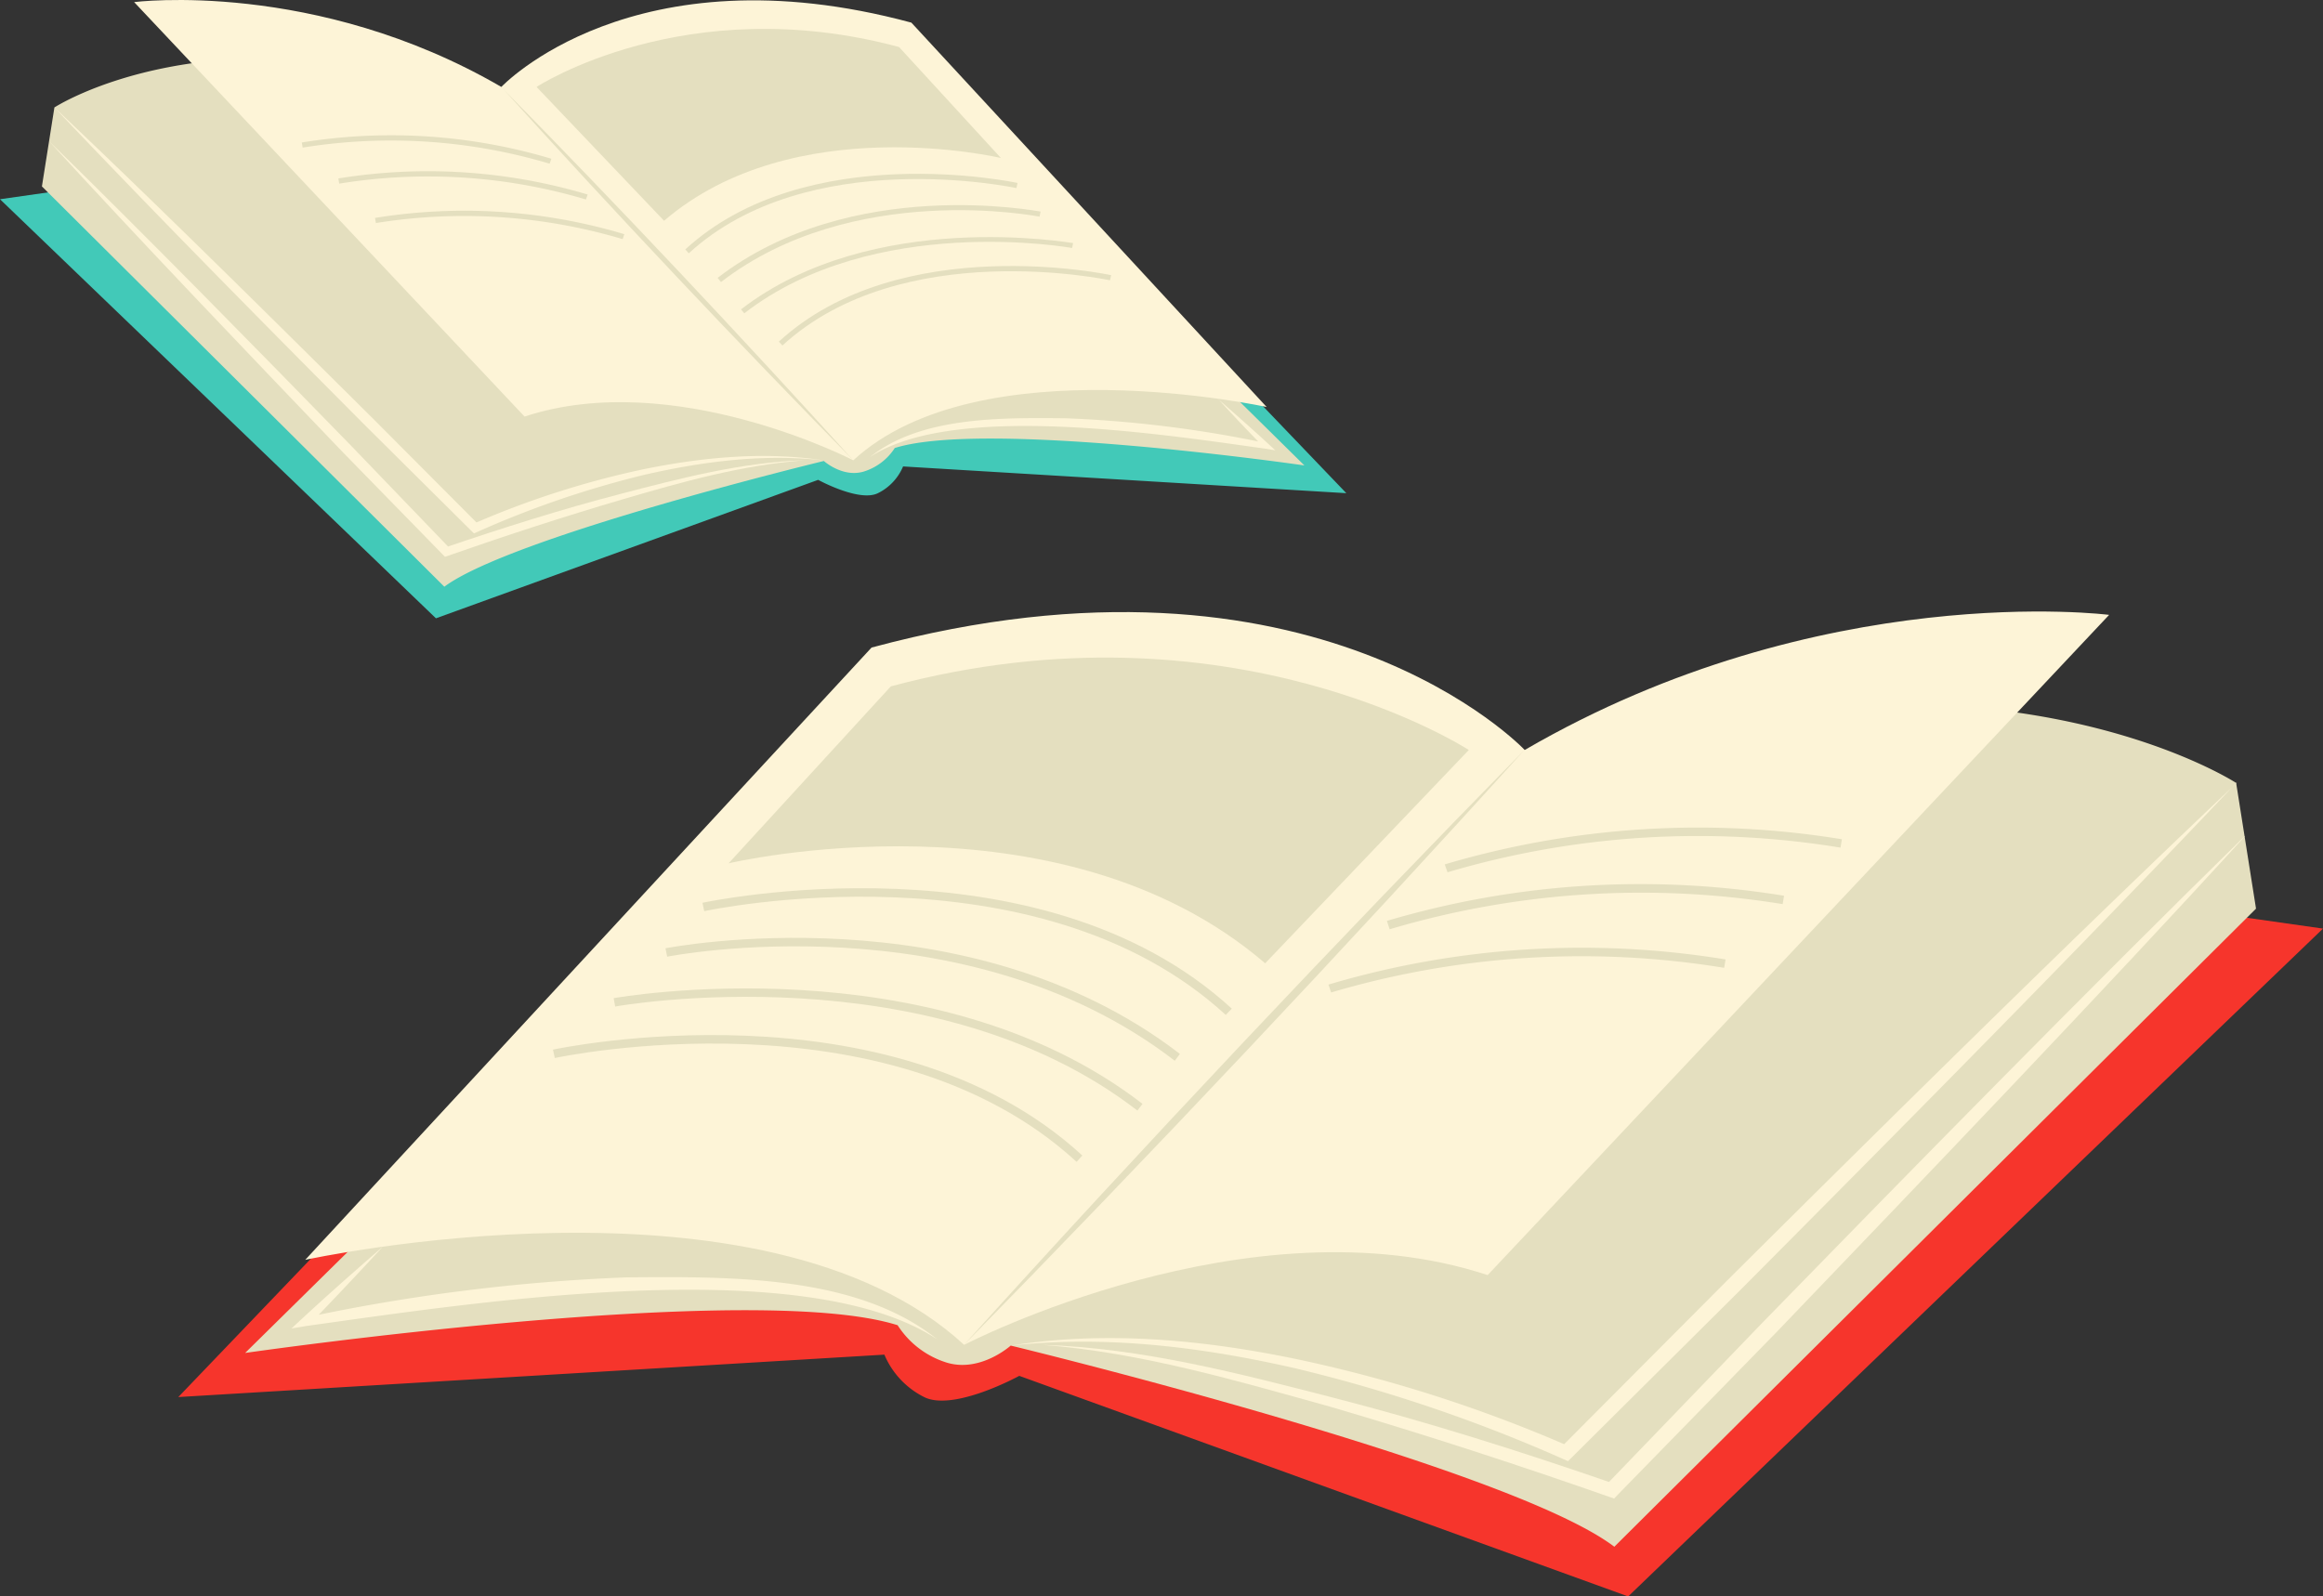 <svg xmlns="http://www.w3.org/2000/svg" viewBox="0 0 277.09 190.47"><rect x="0" y="0" width="277.09" height="190.47" fill="#333333" stroke="none"/><defs><style>.cls-1{fill:#f6352c;}.cls-2{fill:#e4dfbf;}.cls-3{fill:#fdf4d7;}.cls-4{fill:#42c9b8;}</style></defs><title>Asset 51</title><g id="Layer_2" data-name="Layer 2"><g id="Layer_1-2" data-name="Layer 1"><path class="cls-1" d="M21.27,166.68l84.22-5.06a10,10,0,0,0,4.74,5.06c3.54,1.76,11.35-2.53,11.35-2.53l72.63,26.32,82.88-79.68L182.14,97.27s-3.78-4-12.93-1.3l-74.36-6.1Z"/><path class="cls-2" d="M29.24,161.42s60.56-8.77,77.83-3.31a10.72,10.72,0,0,0,5.92,4.48c4,1.17,7.57-2.05,7.57-2.05s59.26,14.33,72,24l76.54-76.13-2.37-15s-30.52-19.89-83-1.76c0,0-36.9-17.94-73.81-9.75Z"/><path class="cls-3" d="M36.41,150.31S91,138.35,115,160.45c0,0,34.06-17.68,62.45-8.32l74.13-78.77s-34.38-4.42-69.71,16.12c0,0-24.92-26.52-77.91-12.22Z"/><path class="cls-3" d="M266.76,93.38c-18.59,19.65-39.87,41.12-59.15,60.51l-20.06,19.93-.52.51a184.45,184.45,0,0,0-32.44-11.06c-11.05-2.53-22.57-4-34-2.73,11.4-1.82,23.2-.67,34.38,1.68a168.56,168.56,0,0,1,32.33,10.4l-1.22.18,19.91-20c19.43-19.32,40.92-40.57,60.8-59.39Z"/><path class="cls-3" d="M267.77,99.78C251,118.16,229.4,140.69,212,158.84L193,178.3l-.47.49c-11.14-3.92-22.43-7.6-33.83-10.95-11.22-3.11-22.52-6.47-34.37-7.39,11.92.38,23.49,3.42,34.8,6.33s22.49,6.46,33.49,10.27l-1.16.24,18.82-19.54c17.61-18.08,39.44-40.34,57.48-58Z"/><path class="cls-3" d="M45.66,148.74q-4.32,4.69-8.78,9.3l-.61-.81a225.36,225.36,0,0,1,38.46-4.83c12.52-.1,27.49-.27,37.07,7.4-16-10.58-55.77-4.3-75.25-1.6l-1.78.3c3.54-3.32,7.21-6.56,10.89-9.76Z"/><path class="cls-2" d="M181.83,89.48c-21,23.25-44.9,48.59-66.87,71,21-23.27,44.9-48.62,66.87-71Z"/><path class="cls-2" d="M106.26,81.89,86.91,103s39.27-9.31,64,11.93L175.2,89.48S146.84,71,106.26,81.89Z"/><path class="cls-2" d="M146.21,121.09C123.54,100.28,84.36,108.62,84,108.71l-.21-1c.4-.09,40.08-8.54,63.14,12.63Z"/><path class="cls-2" d="M140.13,126.56c-25.1-19.35-60.2-12.49-60.55-12.42l-.2-1c.36-.07,35.89-7,61.36,12.6Z"/><path class="cls-2" d="M135.67,132.5C111,113.44,73.75,120,73.38,120.09l-.18-1c.37-.07,38.05-6.73,63.08,12.61Z"/><path class="cls-2" d="M128.42,138.62c-22.66-20.82-61.85-12.48-62.24-12.39l-.22-1c.4-.09,40.09-8.54,63.14,12.63Z"/><path class="cls-2" d="M158.78,118.41l-.32-.94a106.06,106.06,0,0,1,47.37-3l-.17,1A105.32,105.32,0,0,0,158.78,118.41Z"/><path class="cls-2" d="M165.76,110.87l-.33-1a106.32,106.32,0,0,1,47.37-3l-.16,1A105.21,105.21,0,0,0,165.76,110.87Z"/><path class="cls-2" d="M172.66,104.07l-.33-.94a106.23,106.23,0,0,1,47.37-3l-.16,1A105.18,105.18,0,0,0,172.66,104.07Z"/><path class="cls-4" d="M160.59,58.84l-52.87-3.19a6.25,6.25,0,0,1-3,3.19c-2.23,1.1-7.13-1.59-7.13-1.59L52,73.77l-52-50,59.6-8.49s2.38-2.52,8.12-.81l46.68-3.84Z"/><path class="cls-2" d="M155.59,55.53s-38-5.51-48.86-2.08A6.77,6.77,0,0,1,103,56.27C100.49,57,98.27,55,98.27,55S61.06,64,53,70L5,22.24l1.49-9.42S25.64.33,58.61,11.72c0,0,23.17-11.26,46.34-6.12Z"/><path class="cls-3" d="M151.09,48.56s-34.26-7.51-49.31,6.36c0,0-21.38-11.1-39.21-5.22L16,.25S37.62-2.52,59.8,10.37c0,0,15.64-16.65,48.91-7.67Z"/><path class="cls-3" d="M6.49,12.82c11.67,12.33,25,25.81,37.13,38L56.21,63.32l.33.32a115.73,115.73,0,0,1,20.36-7c6.93-1.58,14.17-2.53,21.37-1.71C91.11,53.84,83.7,54.56,76.68,56a106.2,106.2,0,0,0-20.3,6.53l.77.12L44.65,50.1C32.46,38,19,24.64,6.49,12.82Z"/><path class="cls-3" d="M5.85,16.84c10.55,11.54,24.09,25.68,35,37.07L52.78,66.13l.3.3c7-2.45,14.08-4.77,21.24-6.87s14.13-4.06,21.57-4.64c-7.48.24-14.74,2.15-21.85,4S59.92,63,53,65.35l.73.15L41.93,53.23C30.88,41.88,17.18,27.9,5.85,16.84Z"/><path class="cls-3" d="M145.28,47.57c1.81,2,3.64,3.92,5.52,5.84l.38-.51a142,142,0,0,0-24.15-3c-7.86-.07-17.25-.17-23.27,4.64,10-6.64,35-2.7,47.24-1l1.12.19c-2.23-2.08-4.53-4.12-6.84-6.13Z"/><path class="cls-2" d="M59.8,10.37C73,25,88,40.88,101.78,54.92c-13.2-14.6-28.19-30.52-42-44.55Z"/><path class="cls-2" d="M107.24,5.61l12.15,13.24S94.73,13,79.21,26.34L64,10.37S81.77-1.24,107.24,5.61Z"/><path class="cls-2" d="M82.16,30.22c14.23-13.07,38.83-7.83,39.08-7.78l.13-.61c-.25-.06-25.16-5.36-39.63,7.93Z"/><path class="cls-2" d="M86,33.65c15.76-12.15,37.79-7.84,38-7.8l.12-.61c-.22,0-22.53-4.41-38.52,7.91Z"/><path class="cls-2" d="M88.78,37.38c15.49-12,38.87-7.84,39.1-7.79L128,29c-.24,0-23.89-4.23-39.61,7.91Z"/><path class="cls-2" d="M93.33,41.22c14.23-13.07,38.82-7.83,39.07-7.78l.14-.61c-.25-.06-25.17-5.36-39.64,7.93Z"/><path class="cls-2" d="M74.27,28.53l.2-.59A66.53,66.53,0,0,0,44.73,26l.11.61A66.23,66.23,0,0,1,74.27,28.53Z"/><path class="cls-2" d="M69.89,23.8l.21-.59a66.67,66.67,0,0,0-29.74-1.92l.1.62A66,66,0,0,1,69.89,23.8Z"/><path class="cls-2" d="M65.56,19.53l.21-.59A66.59,66.59,0,0,0,36,17l.1.61A66.2,66.2,0,0,1,65.56,19.53Z"/></g></g></svg>